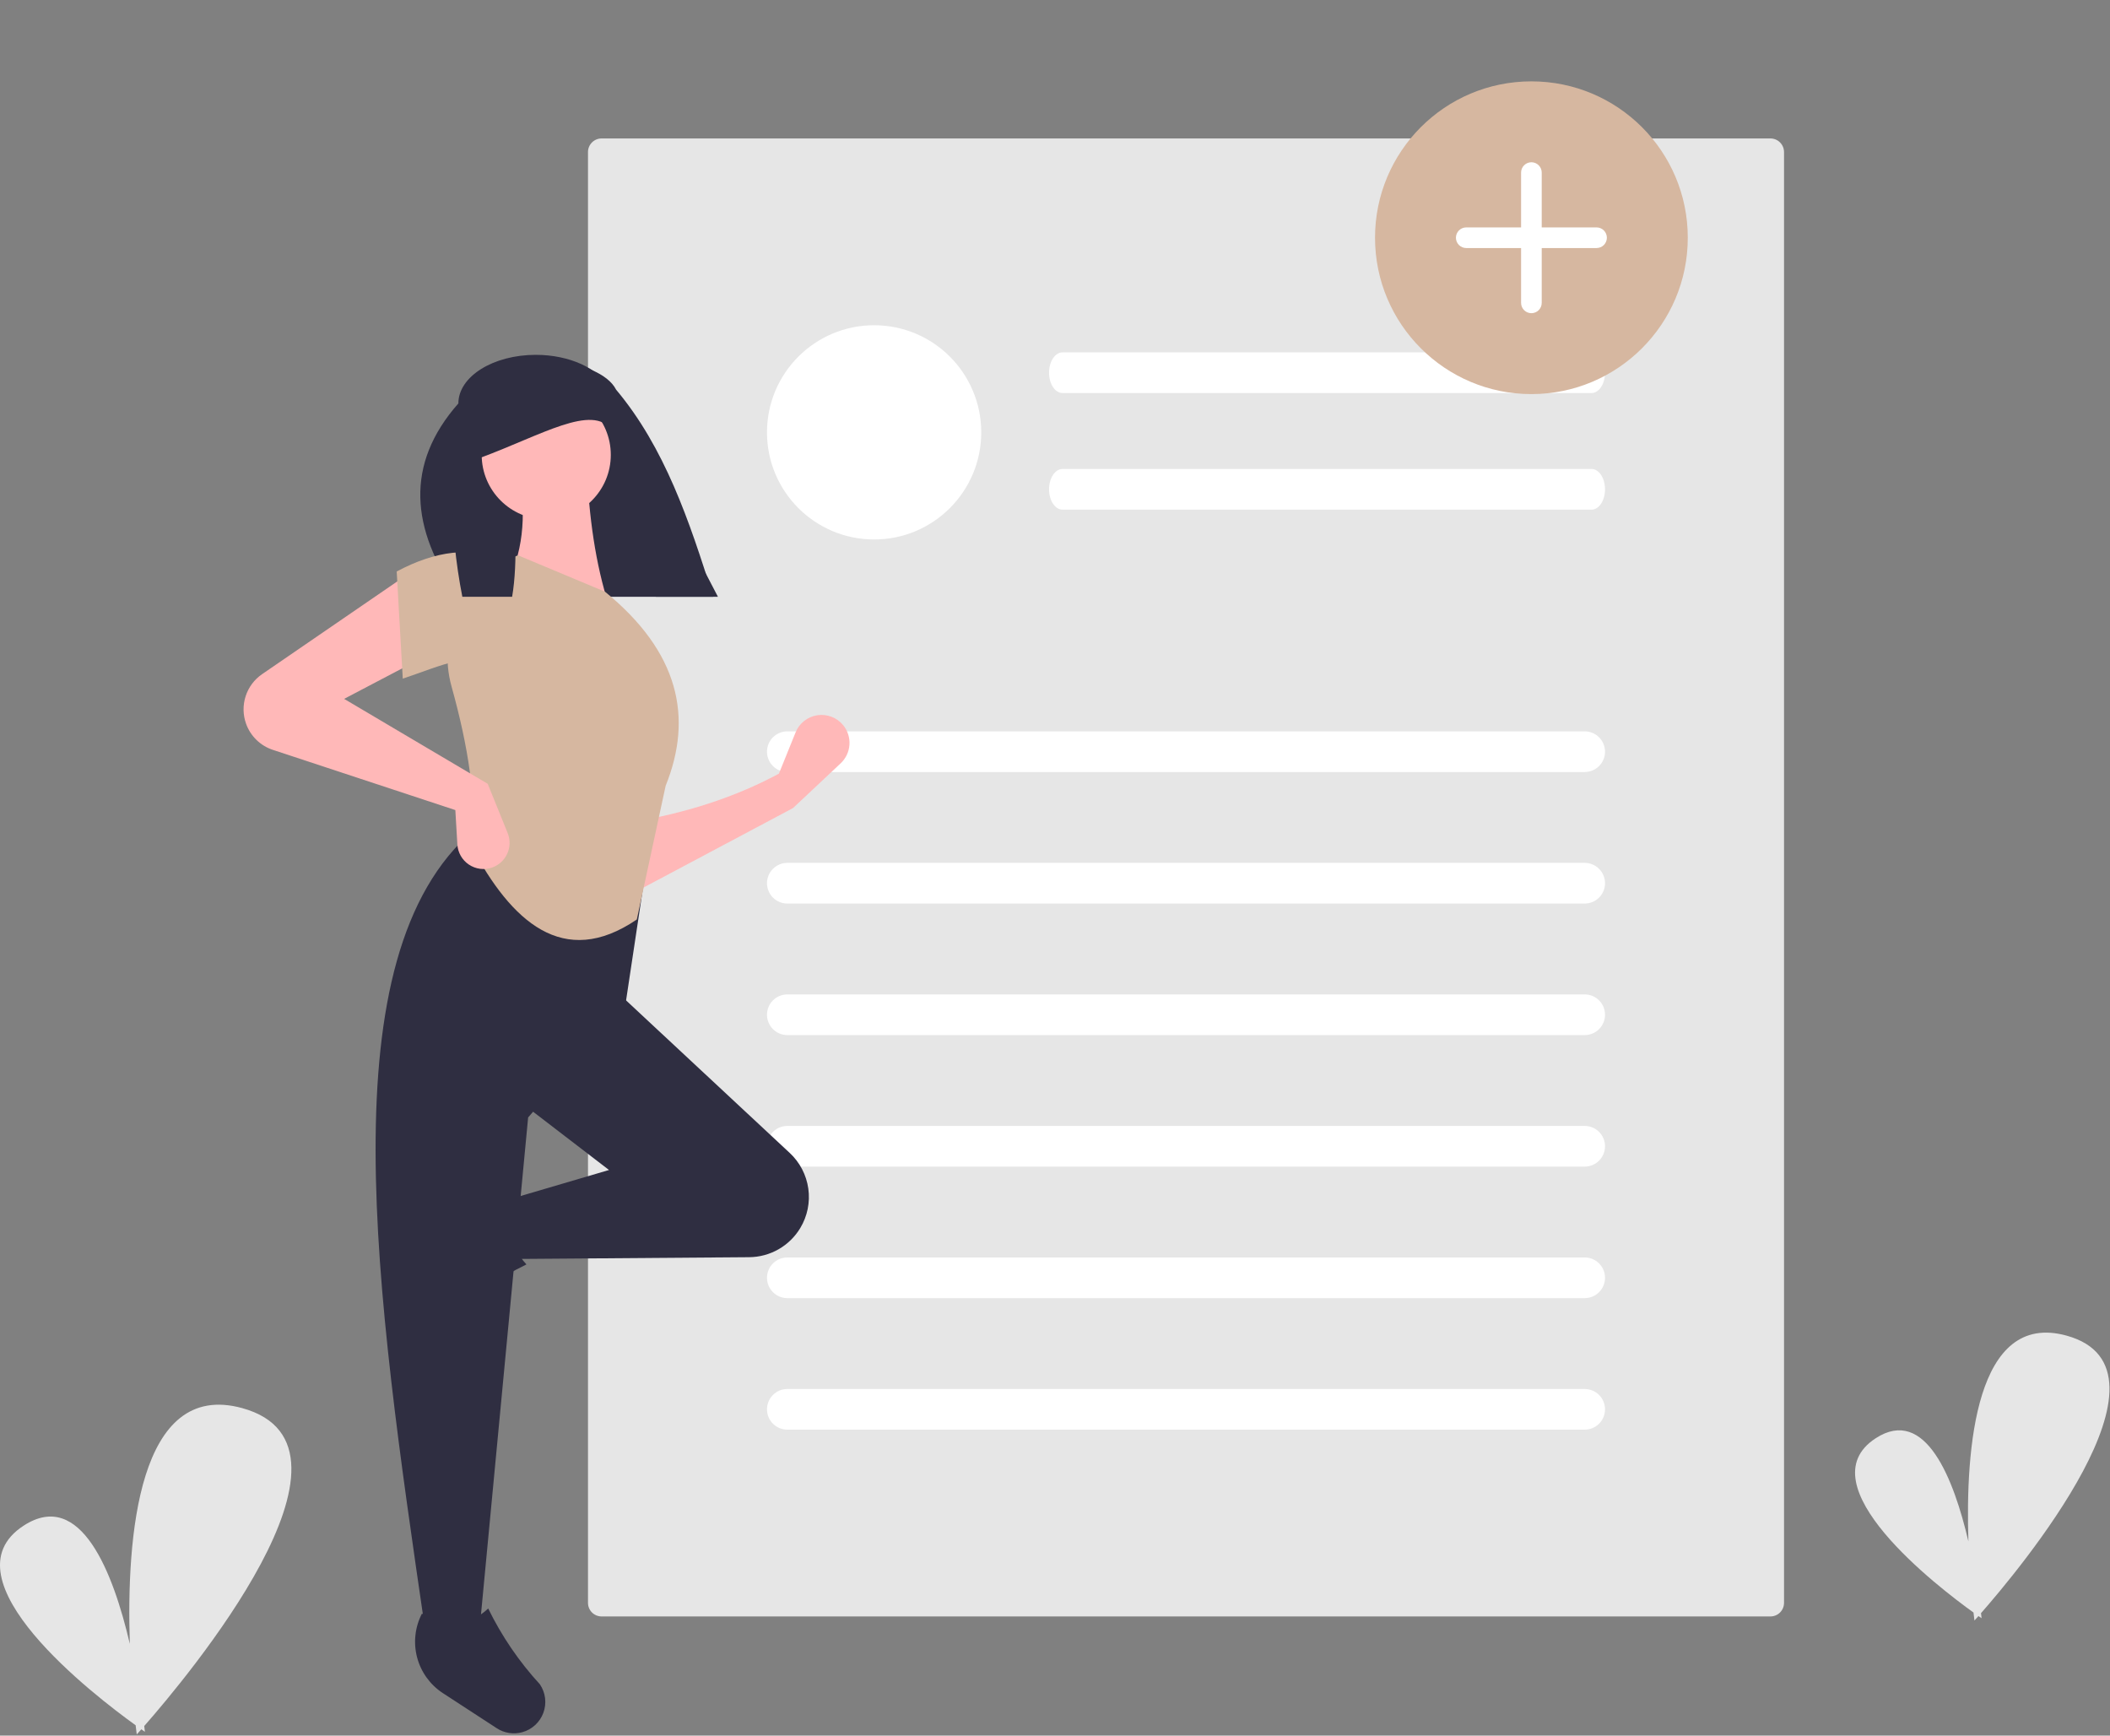 <svg width="778" height="640" viewBox="0 0 778 640" fill="none" xmlns="http://www.w3.org/2000/svg">
<rect x="0" y="0" width="778" height="640" fill="#808080" stroke="none"/>
<g id="undraw_add_document_0hek 1" clip-path="url(#clip0)">
<path id="Vector" d="M730.435 594.846C743.794 579.647 806.7 504.837 761.989 492.504C728.408 483.241 724.667 534.203 725.794 568.403C720.417 545.361 709.981 518.445 691.646 530.321C665.222 547.436 714.735 585.312 727.668 594.61C727.88 596.501 728.021 597.552 728.021 597.552C728.021 597.552 728.551 596.974 729.497 595.909C730.235 596.426 730.646 596.704 730.646 596.704C730.646 596.704 730.578 596.034 730.435 594.846Z" fill="#E6E6E6"/>
<path id="Vector_2" d="M53.184 636.453C68.484 619.045 140.534 533.361 89.324 519.236C50.863 508.626 46.578 566.995 47.869 606.166C41.71 579.775 29.757 548.947 8.758 562.549C-21.507 582.152 35.202 625.533 50.015 636.183C50.258 638.348 50.419 639.552 50.419 639.552C50.419 639.552 51.026 638.889 52.109 637.67C52.956 638.263 53.426 638.581 53.426 638.581C53.426 638.581 53.347 637.813 53.184 636.453Z" fill="#E6E6E6"/>
<path id="Vector_3" d="M221.806 51.054C220.48 51.056 219.209 51.583 218.272 52.52C217.334 53.458 216.807 54.729 216.806 56.054V591.054C216.807 592.38 217.334 593.651 218.272 594.588C219.209 595.525 220.48 596.053 221.806 596.054H652.805C654.131 596.053 655.402 595.525 656.339 594.588C657.276 593.651 657.804 592.38 657.805 591.054V56.054C657.804 54.729 657.276 53.458 656.339 52.52C655.402 51.583 654.131 51.056 652.805 51.054H221.806Z" fill="#E6E6E6"/>
<path id="Vector_4" d="M584.305 284.679H290.305C288.316 284.679 286.409 283.889 285.002 282.483C283.596 281.076 282.805 279.168 282.805 277.179C282.805 275.19 283.596 273.283 285.002 271.876C286.409 270.469 288.316 269.679 290.305 269.679H584.305C586.295 269.679 588.202 270.469 589.609 271.876C591.015 273.283 591.805 275.19 591.805 277.179C591.805 279.168 591.015 281.076 589.609 282.483C588.202 283.889 586.295 284.679 584.305 284.679Z" fill="white"/>
<path id="Vector_5" d="M586.83 144.929H391.781C389.033 144.929 386.805 141.571 386.805 137.429C386.805 133.287 389.033 129.929 391.781 129.929H586.83C589.578 129.929 591.805 133.287 591.805 137.429C591.805 141.571 589.578 144.929 586.83 144.929Z" fill="white"/>
<path id="Vector_6" d="M586.83 187.929H391.781C389.033 187.929 386.805 184.571 386.805 180.429C386.805 176.287 389.033 172.929 391.781 172.929H586.83C589.578 172.929 591.805 176.287 591.805 180.429C591.805 184.571 589.578 187.929 586.83 187.929Z" fill="white"/>
<path id="Vector_7" d="M584.305 333.179H290.305C288.316 333.179 286.409 332.389 285.002 330.983C283.596 329.576 282.805 327.668 282.805 325.679C282.805 323.69 283.596 321.783 285.002 320.376C286.409 318.969 288.316 318.179 290.305 318.179H584.305C586.295 318.179 588.202 318.969 589.609 320.376C591.015 321.783 591.805 323.69 591.805 325.679C591.805 327.668 591.015 329.576 589.609 330.983C588.202 332.389 586.295 333.179 584.305 333.179Z" fill="white"/>
<path id="Vector_8" d="M584.305 381.679H290.305C288.316 381.679 286.409 380.889 285.002 379.483C283.596 378.076 282.805 376.168 282.805 374.179C282.805 372.19 283.596 370.283 285.002 368.876C286.409 367.469 288.316 366.679 290.305 366.679H584.305C586.295 366.679 588.202 367.469 589.609 368.876C591.015 370.283 591.805 372.19 591.805 374.179C591.805 376.168 591.015 378.076 589.609 379.483C588.202 380.889 586.295 381.679 584.305 381.679V381.679Z" fill="white"/>
<path id="Vector_9" d="M584.305 430.179H290.305C288.316 430.179 286.409 429.389 285.002 427.983C283.596 426.576 282.805 424.668 282.805 422.679C282.805 420.69 283.596 418.783 285.002 417.376C286.409 415.969 288.316 415.179 290.305 415.179H584.305C586.295 415.179 588.202 415.969 589.609 417.376C591.015 418.783 591.805 420.69 591.805 422.679C591.805 424.668 591.015 426.576 589.609 427.983C588.202 429.389 586.295 430.179 584.305 430.179Z" fill="white"/>
<path id="Vector_10" d="M584.305 478.679H290.305C288.316 478.679 286.409 477.889 285.002 476.483C283.596 475.076 282.805 473.168 282.805 471.179C282.805 469.19 283.596 467.283 285.002 465.876C286.409 464.469 288.316 463.679 290.305 463.679H584.305C586.295 463.679 588.202 464.469 589.609 465.876C591.015 467.283 591.805 469.19 591.805 471.179C591.805 473.168 591.015 475.076 589.609 476.483C588.202 477.889 586.295 478.679 584.305 478.679Z" fill="white"/>
<path id="Vector_11" d="M584.305 527.179H290.305C288.316 527.179 286.409 526.389 285.002 524.983C283.596 523.576 282.805 521.668 282.805 519.679C282.805 517.69 283.596 515.782 285.002 514.376C286.409 512.969 288.316 512.179 290.305 512.179H584.305C586.295 512.179 588.202 512.969 589.609 514.376C591.015 515.782 591.805 517.69 591.805 519.679C591.805 521.668 591.015 523.576 589.609 524.983C588.202 526.389 586.295 527.179 584.305 527.179Z" fill="white"/>
<path id="Vector_12" d="M322.305 198.929C344.121 198.929 361.805 181.245 361.805 159.429C361.805 137.614 344.121 119.929 322.305 119.929C300.49 119.929 282.805 137.614 282.805 159.429C282.805 181.245 300.49 198.929 322.305 198.929Z" fill="white"/>
<path id="Vector_13" d="M292.41 297.964L233.507 329.28L232.761 303.184C251.987 299.974 270.278 294.386 287.191 285.289L293.351 270.069C294.022 268.41 295.113 266.955 296.517 265.846C297.921 264.736 299.589 264.011 301.358 263.741C303.126 263.471 304.935 263.665 306.605 264.305C308.276 264.945 309.752 266.008 310.888 267.391V267.391C312.549 269.414 313.38 271.993 313.211 274.605C313.042 277.217 311.887 279.668 309.979 281.46L292.41 297.964Z" fill="#FFB8B8"/>
<path id="Vector_14" d="M148.486 478.769C148.056 477.193 147.965 475.544 148.218 473.93C148.472 472.316 149.064 470.774 149.955 469.406L162.895 449.548C165.955 444.851 170.651 441.459 176.072 440.029C181.492 438.599 187.251 439.233 192.23 441.809V441.809C186.792 451.065 187.55 459.186 194.108 466.242C183.927 471.212 174.518 477.627 166.172 485.287C164.648 486.326 162.898 486.986 161.068 487.211C159.238 487.437 157.38 487.222 155.65 486.584C153.919 485.946 152.367 484.904 151.121 483.545C149.874 482.186 148.971 480.548 148.486 478.769V478.769Z" fill="#2F2E41"/>
<path id="Vector_15" d="M295.093 452.805C293.135 456.068 290.371 458.773 287.066 460.661C283.762 462.548 280.027 463.555 276.222 463.584L190.262 464.235L186.534 442.612L224.56 431.428L192.498 406.823L227.542 365.815L291.192 425.139C294.912 428.606 297.329 433.246 298.039 438.281C298.749 443.317 297.709 448.444 295.093 452.805V452.805Z" fill="#2F2E41"/>
<path id="Vector_16" d="M176.841 600.681H156.709C138.634 476.784 120.235 352.539 174.604 306.166L238.726 316.604L230.524 371.034L194.735 412.042L176.841 600.681Z" fill="#2F2E41"/>
<path id="Vector_17" d="M192.537 638.748C190.961 639.178 189.312 639.269 187.698 639.016C186.085 638.763 184.543 638.171 183.174 637.279L163.315 624.341C158.618 621.281 155.226 616.585 153.795 611.165C152.365 605.744 152.999 599.986 155.574 595.006V595.006C164.831 600.444 172.951 599.685 180.008 593.127C184.978 603.307 191.394 612.716 199.054 621.062C200.093 622.586 200.753 624.335 200.979 626.166C201.204 627.996 200.989 629.853 200.352 631.584C199.714 633.314 198.672 634.867 197.313 636.113C195.954 637.359 194.316 638.263 192.537 638.748Z" fill="#2F2E41"/>
<path id="Vector_18" d="M264.713 220.054H169.012C151.338 195.051 149.264 171.141 169.012 148.76C169.012 138.864 181.794 130.842 197.562 130.842H197.562C209.914 130.842 220.865 135.827 224.701 143.195L264.713 220.054Z" fill="#2F2E41"/>
<path id="Vector_19" d="M224.56 223.403L187.279 214.456C193.471 201.782 193.981 187.68 191.007 172.702L216.358 171.956C217.152 190.582 219.555 207.983 224.56 223.403Z" fill="#FFB8B8"/>
<path id="Vector_20" d="M234.805 339.054C207.667 357.547 188.491 339.687 173.858 312.131C175.892 295.269 172.599 275.09 166.501 253.165C163.79 243.494 164.802 233.158 169.339 224.197C173.876 215.236 181.607 208.302 191.007 204.763V204.763L223.068 218.184C250.292 240.375 255.65 264.411 245.437 289.763L234.805 339.054Z" fill="#D6B7A0"/>
<path id="Vector_21" d="M156.709 242.044L126.885 257.701L179.823 289.017L187.189 307.187C187.681 308.399 187.92 309.699 187.893 311.008C187.866 312.316 187.572 313.605 187.031 314.796C186.489 315.987 185.71 317.056 184.742 317.936C183.774 318.817 182.637 319.491 181.4 319.917V319.917C179.994 320.402 178.494 320.555 177.019 320.364C175.544 320.172 174.133 319.642 172.897 318.815C171.661 317.987 170.633 316.885 169.894 315.594C169.156 314.302 168.726 312.858 168.638 311.373L167.893 298.71L100.61 276.506C98.343 275.758 96.276 274.504 94.565 272.839C92.855 271.174 91.546 269.141 90.737 266.895V266.895C89.558 263.621 89.498 260.048 90.566 256.737C91.634 253.425 93.77 250.561 96.639 248.592L150.744 211.474L156.709 242.044Z" fill="#FFB8B8"/>
<path id="Vector_22" d="M186.534 245.026C174.095 239.575 162.784 245.497 148.508 250.245L146.271 210.728C160.447 203.172 173.963 201.135 186.534 207V245.026Z" fill="#D6B7A0"/>
<path id="Vector_23" d="M262.958 220.054H241.85C228.713 195.819 229.309 152.999 201.073 162.542C182.932 151.776 193.341 194.027 188.83 220.054H170.473C165.485 194.624 165.416 169.142 171.284 148.419C171.339 147.062 171.681 145.731 172.286 144.515C172.891 143.298 173.746 142.223 174.795 141.36C175.706 140.524 176.692 139.775 177.741 139.122C184.227 135.035 188.584 132.708 198.061 132.708C203.364 132.696 208.644 133.422 213.748 134.865C214.412 135.059 215.068 135.268 215.702 135.486C216.574 135.785 217.417 136.112 218.222 136.462C222.367 138.245 225.626 140.658 227.169 143.678C245.034 164.984 254.153 191.865 262.958 220.054Z" fill="#2F2E41"/>
<path id="Vector_24" d="M201.413 191.531C214.558 191.531 225.215 180.874 225.215 167.729C225.215 154.583 214.558 143.927 201.413 143.927C188.267 143.927 177.611 154.583 177.611 167.729C177.611 180.874 188.267 191.531 201.413 191.531Z" fill="#FFB8B8"/>
<path id="Vector_25" d="M225.555 158.548C218.394 148.788 199.72 160.43 177.271 168.749V145.627C195.738 137.497 206.507 135.152 218.754 143.586L225.555 158.548Z" fill="#2F2E41"/>
<g id="add-button">
<path id="Vector_26" d="M564.659 145.318C596.503 145.318 622.318 119.503 622.318 87.659C622.318 55.815 596.503 30 564.659 30C532.815 30 507 55.815 507 87.659C507 119.503 532.815 145.318 564.659 145.318Z" fill="#D6B7A0"/>
<path id="Vector_27" d="M540.635 83.854C539.626 83.854 538.658 84.255 537.944 84.969C537.231 85.682 536.83 86.65 536.83 87.659C536.83 88.668 537.231 89.636 537.944 90.35C538.658 91.063 539.626 91.464 540.635 91.464H560.854V111.683C560.854 112.692 561.255 113.66 561.969 114.374C562.682 115.087 563.65 115.488 564.659 115.488C565.668 115.488 566.636 115.087 567.349 114.374C568.063 113.66 568.464 112.692 568.464 111.683V91.464H588.683C589.693 91.464 590.66 91.063 591.374 90.35C592.088 89.636 592.488 88.668 592.488 87.659C592.488 86.65 592.088 85.682 591.374 84.969C590.66 84.255 589.693 83.854 588.683 83.854H568.464V63.634C568.464 62.625 568.063 61.658 567.349 60.944C566.636 60.23 565.668 59.83 564.659 59.83C563.65 59.83 562.682 60.23 561.969 60.944C561.255 61.658 560.854 62.625 560.854 63.634V83.854H540.635Z" fill="white"/>
</g>
</g>
<defs>
<clipPath id="clip0">
<rect width="777.805" height="639.552" fill="white"/>
</clipPath>
</defs>
</svg>

